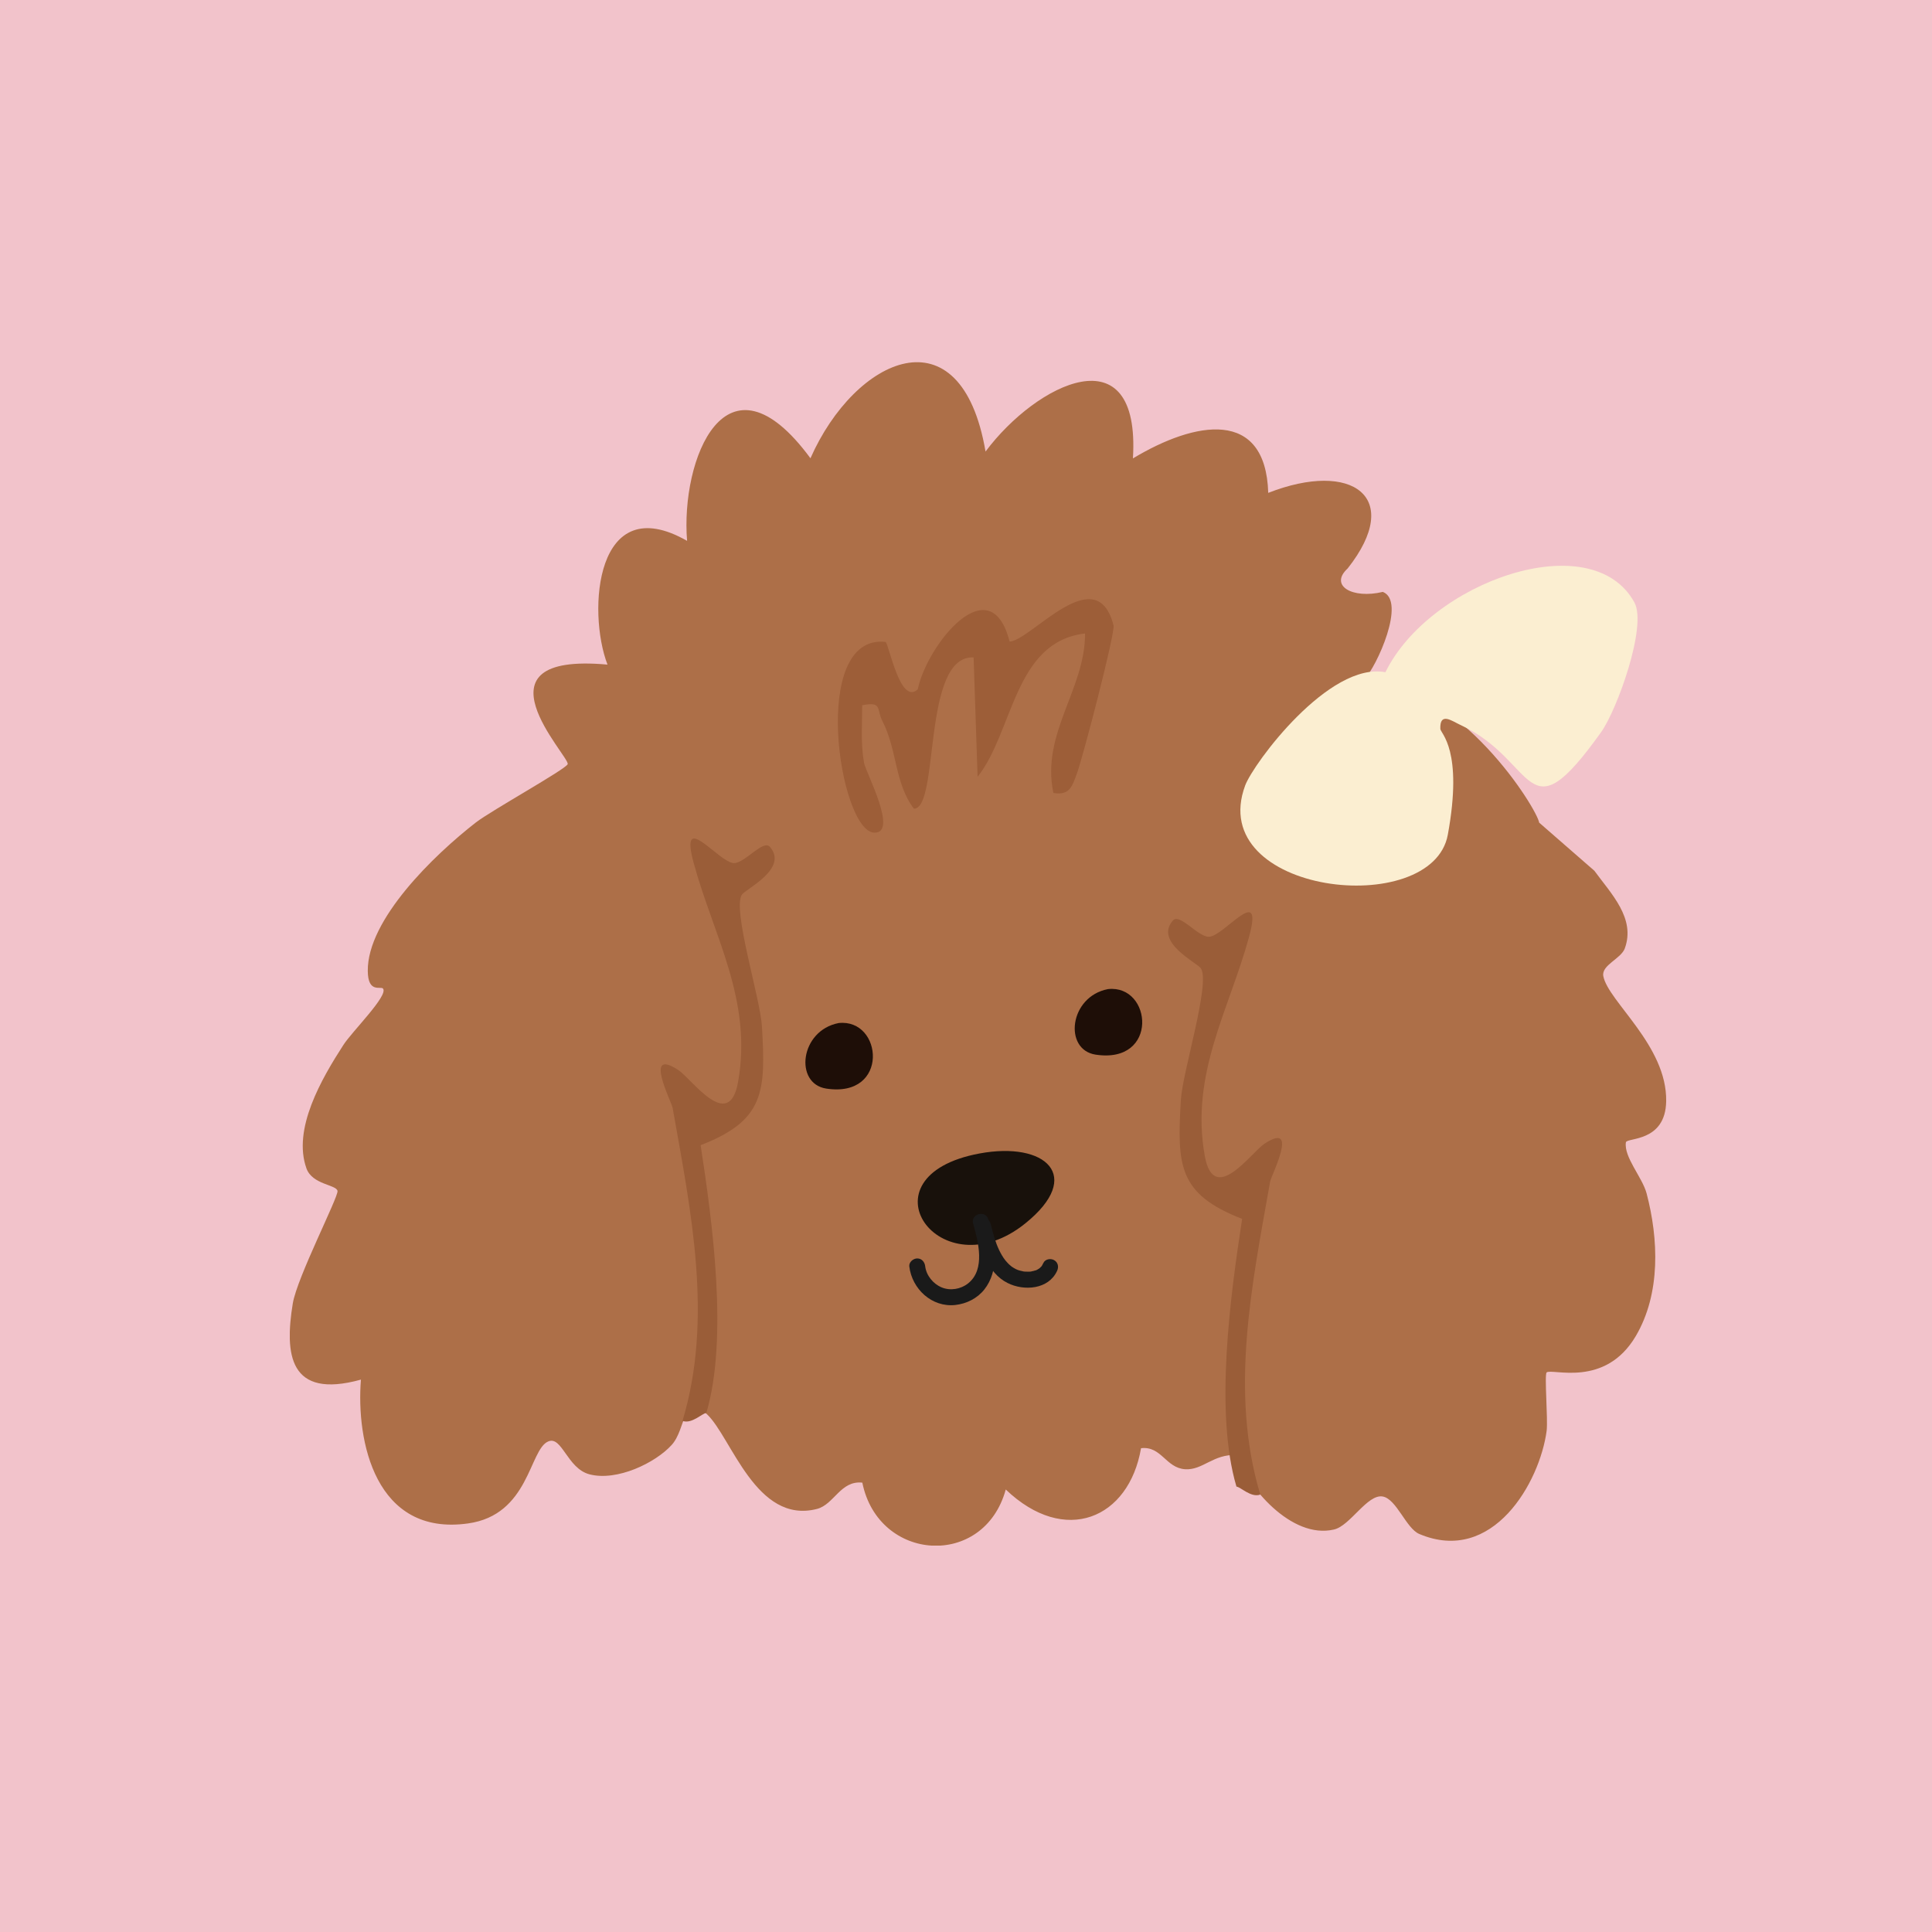 <svg width="80" height="80" viewBox="0 0 80 80" fill="none" xmlns="http://www.w3.org/2000/svg">
<rect width="80" height="80" fill="#F2C3CB"/>
<g clip-path="url(#clip0_2393_15283)">
<path d="M51.197 60.25C50.234 60.204 49.806 60.884 49.074 60.838C48.27 60.785 48.092 59.867 47.248 59.967C46.748 62.885 44.098 64.021 41.646 61.677C40.743 64.965 36.373 64.681 35.707 61.393C34.804 61.294 34.541 62.297 33.829 62.482C31.305 63.129 30.289 59.517 29.274 58.56C28.259 57.603 28.424 59.168 27.811 59.834C27.139 60.574 25.55 61.346 24.41 61.049C23.481 60.805 23.27 59.438 22.697 59.689C21.912 60.026 21.919 62.733 19.375 63.083C15.539 63.618 14.741 59.669 14.945 57.127C11.96 57.953 11.782 56.064 12.124 53.971C12.302 52.895 14.016 49.56 13.976 49.316C13.937 49.052 12.935 49.059 12.691 48.385C12.104 46.754 13.311 44.674 14.22 43.268C14.576 42.713 16.086 41.227 15.861 40.937C15.776 40.818 15.235 41.148 15.229 40.204C15.209 38.078 17.964 35.41 19.704 34.057C20.343 33.562 23.454 31.838 23.507 31.64C23.593 31.323 19.348 26.992 25.155 27.52C24.305 25.308 24.661 20.23 28.451 22.396C28.174 19.055 30.052 14.209 33.559 18.976C35.404 14.796 39.794 12.769 40.809 18.698C42.911 15.879 47.235 13.72 46.912 18.982C49.489 17.431 52.409 16.896 52.515 20.409C55.988 19.048 58.137 20.58 55.804 23.538C55.032 24.245 55.988 24.813 57.26 24.509C58.236 24.892 57.01 27.606 56.489 28.134C60.477 28.345 63.654 33.509 63.733 34.063L66.02 36.057C66.719 37.015 67.734 38.025 67.279 39.273C67.121 39.702 66.31 39.96 66.389 40.415C66.58 41.459 69.032 43.294 68.993 45.599C68.966 47.309 67.358 47.097 67.325 47.302C67.233 47.91 68.004 48.748 68.182 49.415C68.676 51.297 68.775 53.555 67.734 55.325C66.455 57.49 64.26 56.645 64.043 56.83C63.944 56.916 64.102 58.765 64.043 59.247C63.759 61.38 61.815 64.806 58.77 63.519C58.223 63.288 57.827 62.066 57.254 61.967C56.621 61.855 55.909 63.182 55.237 63.334C53.464 63.75 51.632 61.538 51.19 60.244C51.431 59.962 51.431 59.962 51.19 60.244L51.197 60.25Z" fill="#AD6F48"/>
<path d="M67.676 24.944C68.216 25.921 66.951 29.407 66.298 30.318C63.121 34.762 63.695 31.494 60.452 30.008C60.122 29.856 59.615 29.467 59.641 30.18C59.648 30.371 60.597 31.038 59.951 34.564C59.305 38.09 49.886 37.04 51.56 32.524C51.903 31.606 55.034 27.387 57.367 27.836C59.206 24.085 65.909 21.721 67.676 24.944Z" fill="#FBEED1"/>
<path d="M43.617 32.827C43.103 30.364 44.942 28.535 44.929 26.231C41.989 26.574 41.969 30.285 40.48 32.167L40.315 27.221C38.166 27.122 38.918 33.481 37.843 33.487C37.033 32.418 37.164 31.071 36.532 29.843C36.288 29.367 36.545 29.037 35.701 29.202C35.701 30.001 35.635 30.806 35.78 31.599C35.853 31.982 37.211 34.524 36.196 34.478C34.752 34.412 33.506 26.231 36.67 26.581C36.809 26.673 37.276 29.228 38.002 28.542C38.39 26.693 41.007 23.431 41.805 26.567C42.688 26.528 45.397 23.127 46.109 25.894C46.188 26.198 44.837 31.368 44.599 32.008C44.408 32.517 44.316 32.959 43.617 32.834V32.827Z" fill="#9D5E38"/>
<path d="M51.197 61.551C50.288 58.467 50.947 53.654 51.434 50.471C48.778 49.441 48.739 48.246 48.897 45.545C48.969 44.364 50.129 40.712 49.727 40.098C49.569 39.86 47.783 39.015 48.567 38.117C48.844 37.8 49.596 38.784 50.05 38.791C50.676 38.791 52.351 36.493 51.718 38.804C50.901 41.802 49.279 44.463 49.886 47.856C50.261 49.963 51.81 47.718 52.357 47.361C53.82 46.397 52.647 48.649 52.594 48.926C51.837 53.205 50.907 57.635 52.186 61.888C51.797 62.026 51.375 61.571 51.197 61.557V61.551Z" fill="#9A5D38"/>
<path d="M40.56 47.763C43.288 47.255 44.897 48.688 42.458 50.656C38.925 53.508 35.498 48.701 40.56 47.763Z" fill="#18110B"/>
<path d="M45.879 40.956C47.712 40.758 47.995 44.072 45.365 43.67C44.034 43.465 44.271 41.266 45.879 40.956Z" fill="#1E0E07"/>
<path d="M34.727 42.362C36.559 42.164 36.843 45.479 34.213 45.076C32.882 44.871 33.119 42.672 34.727 42.362Z" fill="#1E0E07"/>
<path d="M29.25 58.5C30.159 55.417 29.5 50.603 29.012 47.42C31.669 46.391 31.708 45.195 31.55 42.495C31.477 41.313 30.317 37.661 30.719 37.047C30.878 36.81 32.664 35.965 31.879 35.066C31.603 34.75 30.851 35.733 30.396 35.74C29.77 35.74 28.096 33.442 28.729 35.753C29.546 38.751 31.168 41.412 30.561 44.806C30.186 46.912 28.637 44.667 28.09 44.31C26.626 43.346 27.799 45.598 27.852 45.875C28.61 50.154 29.54 54.585 28.261 58.837C28.65 58.975 29.072 58.52 29.25 58.507V58.5Z" fill="#9A5D38"/>
<path d="M40.295 50.663C40.506 51.415 40.816 52.564 40.084 53.145C39.781 53.383 39.352 53.456 38.996 53.31C38.641 53.165 38.357 52.815 38.311 52.439C38.291 52.261 38.173 52.109 37.981 52.109C37.817 52.109 37.632 52.261 37.652 52.439C37.764 53.376 38.588 54.142 39.557 54.037C40.025 53.984 40.466 53.766 40.763 53.39C41.059 53.013 41.185 52.544 41.191 52.069C41.191 51.534 41.073 51.006 40.928 50.498C40.816 50.088 40.176 50.26 40.295 50.676V50.663Z" fill="#1A1A1A"/>
<path d="M40.375 50.854C40.593 51.686 40.889 52.709 41.72 53.125C42.398 53.468 43.413 53.396 43.769 52.63C43.849 52.471 43.816 52.273 43.651 52.181C43.506 52.095 43.275 52.135 43.203 52.3C43.183 52.339 43.163 52.379 43.143 52.412C43.11 52.465 43.163 52.392 43.117 52.445C43.097 52.465 43.071 52.491 43.051 52.511C43.025 52.537 43.018 52.537 43.051 52.511C43.038 52.517 43.025 52.531 43.011 52.537C42.978 52.557 42.952 52.577 42.919 52.59C42.86 52.623 42.952 52.584 42.88 52.603C42.847 52.61 42.82 52.623 42.787 52.63C42.774 52.63 42.656 52.656 42.715 52.65C42.649 52.656 42.583 52.663 42.517 52.656C42.478 52.656 42.438 52.656 42.398 52.65C42.379 52.65 42.372 52.65 42.398 52.65C42.379 52.65 42.352 52.643 42.333 52.636C42.168 52.603 42.102 52.577 41.97 52.498C41.891 52.452 41.898 52.452 41.825 52.392C41.752 52.333 41.693 52.26 41.634 52.194C41.528 52.062 41.443 51.91 41.37 51.758C41.206 51.415 41.113 51.038 41.021 50.675C40.916 50.266 40.276 50.438 40.388 50.854H40.375Z" fill="#1A1A1A"/>
</g>
<defs>
<clipPath id="clip0_2393_15283">
<rect width="57" height="49" fill="white" transform="translate(12 15)"/>
</clipPath>
</defs>
</svg>
